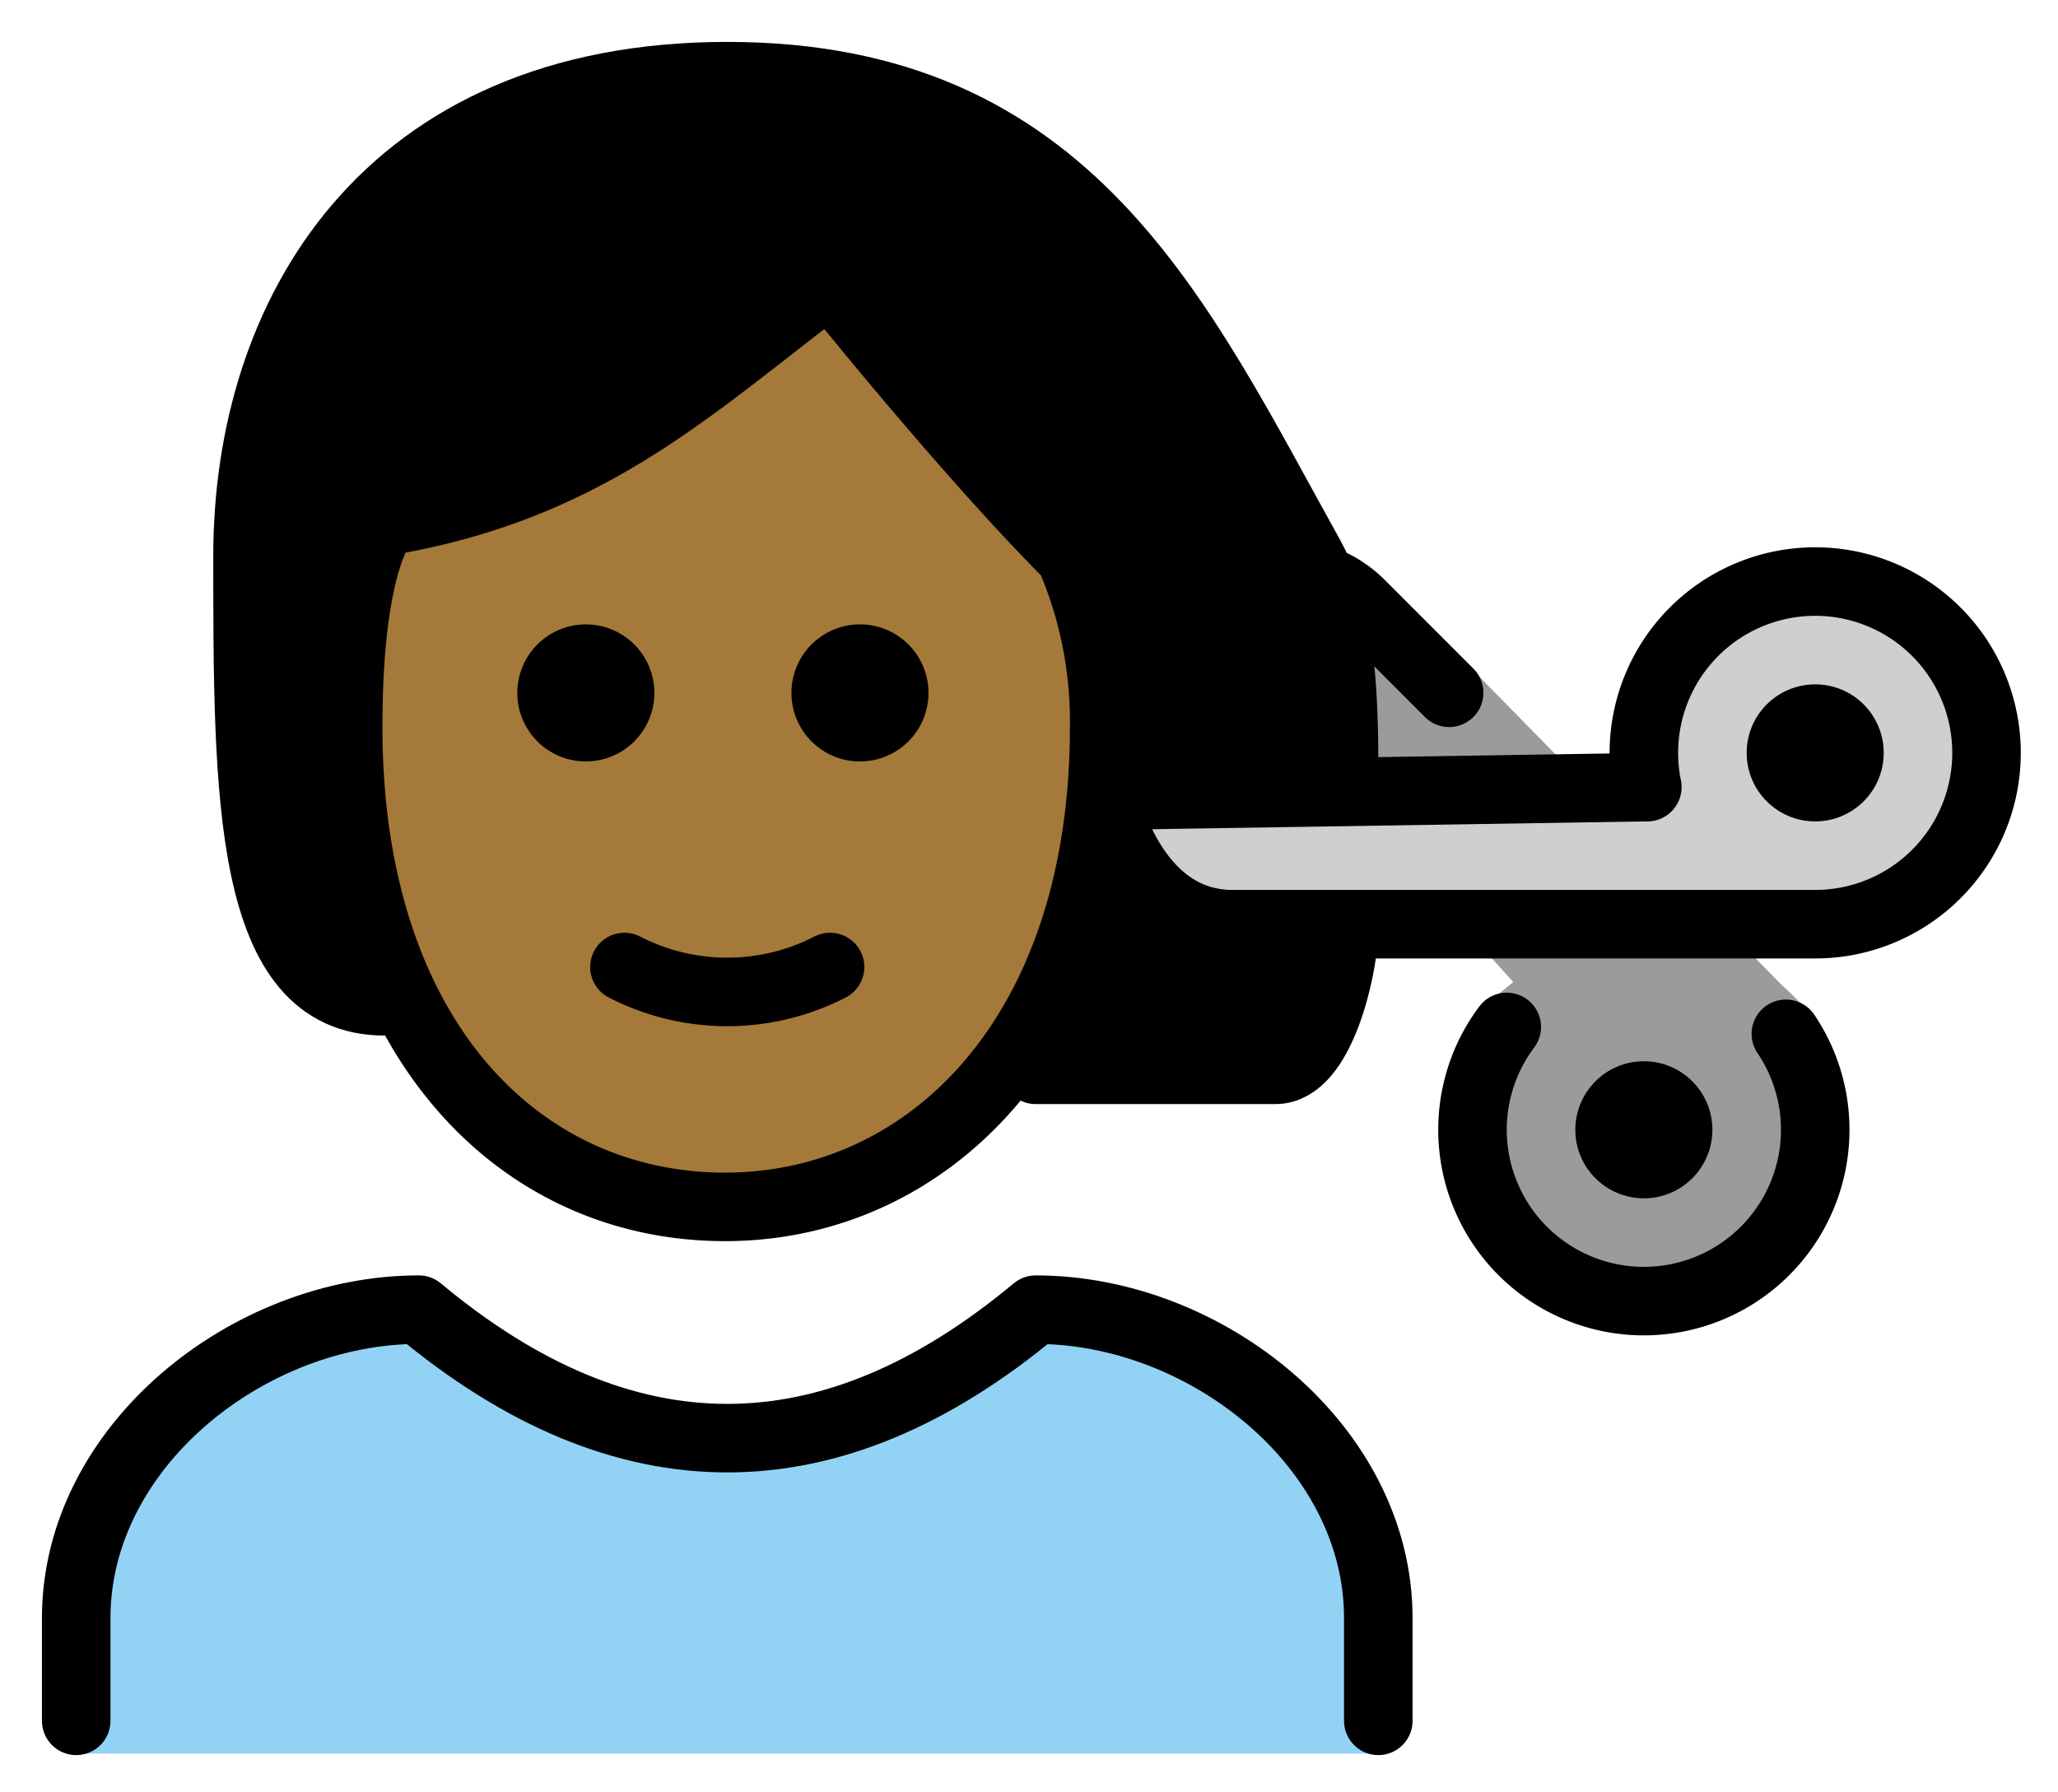 <svg xmlns="http://www.w3.org/2000/svg" role="img" viewBox="5.59 9.84 60.06 52.31"><title>1F487-1F3FE.svg</title><path fill="#92d3f5" d="M7.814 61.021v-3.958c0-4.994 5.008-9 10-9q9 7.5 18 0c4.994 0 10 4.006 10 9v3.958"/><path fill="#9b9b9a" d="M57.708 40.014a5.001 5.001 0 1 1-8.145-.201l-.499-.749.688-.562-2.75-3.062-1.5-3.625-.194-4.329 2.573 1.204 9.684 9.875s1.062.935 1 1.249"/><path fill="#d0cfce" d="M53.564 31.813a5.035 5.035 0 0 0 .101 1l-15.851.25s.75 3.75 3.75 3.75h17a5 5 0 1 0-5-5z"/><path fill="#a57939" d="M15.751 31.063c0 9 4.936 14 11 14 5.936 0 11.063-5 11.063-14a12.133 12.133 0 0 0-1-5c-3-3-7-8.001-7-8.001-4 3-7 6-13 7 0 0-1.063 1-1.063 6z"/><g><path d="M16.814 39.063c-4 0-4-6-4-13s4-14 14-14 13.122 7.018 17 14c.706 1.272 1 3 1 6l-7 1c.946 2.77 3.196 4.356 6.941 4.586 0 0-.816 3.414-1.629 3.414s-8.123-.251-8.123-.251 4.826-11.482 1.054-14.776l-6.322-7.49-12.909 7.224S14.57 35.41 16.814 39.063z"/></g><g><circle cx="58.564" cy="31.813" r="2"/><path fill="none" stroke="#000" stroke-linecap="round" stroke-linejoin="round" stroke-width="2" d="M44.814 37.063c-.042 1.107-.692 4-2 4h-7m-19-2c-4 0-4-6-4-13s4-14 14-14 13.122 7.018 17 14c.706 1.272 1 3 1 6m-37 28v-3c0-4.994 5.008-9 10-9q9 7.5 18 0c4.994 0 10 4.006 10 9v3"/><path d="M32.687 30.063a2 2 0 1 1-2-2 2 2 0 0 1 2 2m-8 0a2 2 0 1 1-2-2 2 2 0 0 1 2 2"/><path fill="none" stroke="#000" stroke-linejoin="round" stroke-width="2" d="M15.751 31.063c0 9 4.936 14 11 14 5.936 0 11.063-5 11.063-14a12.133 12.133 0 0 0-1-5c-3-3-7-8.001-7-8.001-4 3-7 6-13 7 0 0-1.063 1-1.063 6z"/><path fill="none" stroke="#000" stroke-linecap="round" stroke-linejoin="round" stroke-width="2" d="M23.814 38.063a6.553 6.553 0 0 0 6 0m23.75-6.25a5.035 5.035 0 0 0 .101 1l-15.851.25s.75 3.75 3.75 3.75h17a5 5 0 1 0-5-5zm4.144 8.2a5.001 5.001 0 1 1-8.145-.201"/><path fill="none" stroke="#000" stroke-linecap="round" stroke-linejoin="round" stroke-width="2" d="M44.293 26.803a3.064 3.064 0 0 1 .749.443 3.218 3.218 0 0 1 .266.238l2.573 2.575"/><circle cx="53.564" cy="42.813" r="2"/></g></svg>